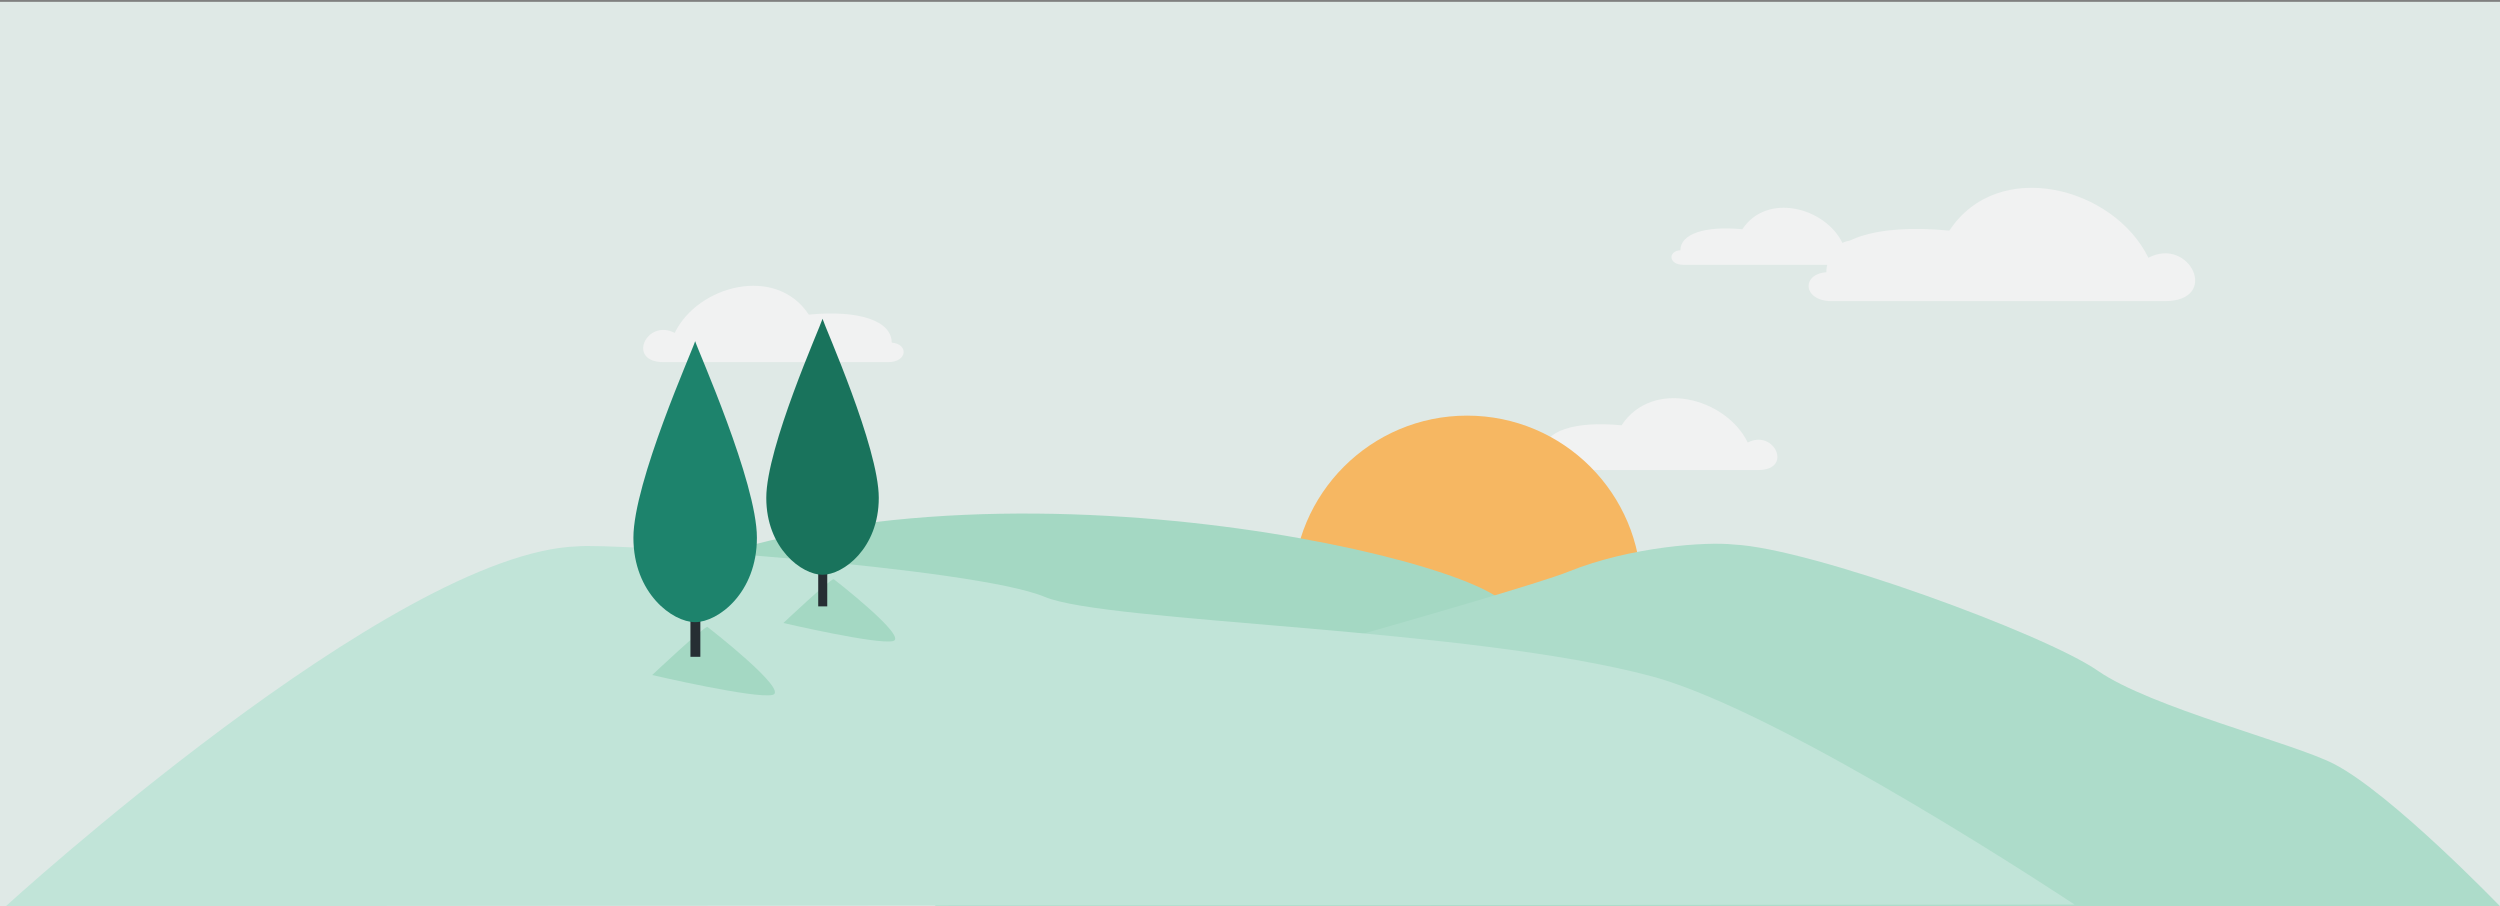 <?xml version="1.0" encoding="utf-8"?>
<!-- Generator: Adobe Illustrator 24.2.1, SVG Export Plug-In . SVG Version: 6.00 Build 0)  -->
<svg version="1.1" id="Layer_1" xmlns="http://www.w3.org/2000/svg" xmlns:xlink="http://www.w3.org/1999/xlink" x="0px" y="0px"
	 viewBox="0 0 800 290" style="enable-background:new 0 0 800 290;" xml:space="preserve">
<rect x="0" y="0" width="800" height="290" fill="#808080" stroke="none"/>
<style type="text/css">
	.st0{fill:#DFE9E6;}
	.st1{fill:#F1F2F2;}
	.st2{fill:#F6B762;}
	.st3{fill:#A4D8C3;}
	.st4{fill:#ADDCCA;}
	.st5{fill:#C1E4D8;}
	.st6{fill:#262E33;}
	.st7{fill:#1D836C;}
	.st8{fill:#19735C;}
</style>
<rect y="0.59" class="st0" width="800" height="289.41"/>
<g>
	<path class="st1" d="M495.01,150.42c0,0,56.18,0,67.57,0c11.38,0,5.14-13.22-3.3-8.81c-6.98-14.32-30.48-20.56-40.39-5.51
		c-15.06-1.47-24.97,1.84-24.97,8.45C488.77,144.91,489.14,150.42,495.01,150.42z"/>
	<circle class="st2" cx="469.47" cy="188.74" r="55.74"/>
	<path class="st1" d="M538.6,84.73c0,0,44.57,0,53.6,0s4.08-10.49-2.62-6.99c-5.53-11.36-24.18-16.31-32.04-4.37
		c-11.94-1.17-19.81,1.46-19.81,6.7C533.64,80.36,533.93,84.73,538.6,84.73z"/>
	<path class="st1" d="M586.16,96.37c0,0,88.58,0,106.53,0s8.11-20.84-5.21-13.89c-11-22.58-48.05-32.42-63.68-8.68
		c-23.74-2.32-39.37,2.89-39.37,13.32C576.32,87.69,576.9,96.37,586.16,96.37z"/>
	<path class="st1" d="M284.18,115.89c0,0-59.7,0-71.79,0s-5.46-14.05,3.51-9.36c7.41-15.22,32.39-21.85,42.92-5.85
		c16-1.56,26.53,1.95,26.53,8.97C290.81,110.04,290.42,115.89,284.18,115.89z"/>
	<g>
		<path class="st3" d="M478.79,190.85L341.05,244.2L182.04,200C273.29,137.38,450.81,172.51,478.79,190.85z"/>
		<path class="st4" d="M299.31,290c0,0-6.41-49.07,31.38-57.94c9.37-2.2,153.88-42.14,171.2-49.13c20.05-8.09,44.47-9.64,52.91-8.68
			c24.64,1.14,99.57,28.61,116.48,40.38c16.92,11.77,62.49,23.09,75.59,29.83C765.27,253.94,800,290,800,290H299.31z"/>
		<path class="st5" d="M663.84,289.45c0,0-92.52-61.51-135.16-72.99c-58.36-15.7-174.52-17.15-194.31-25.44
			c-22.91-9.59-139.82-17.34-149.45-16.19C125.94,176.64,1.85,290,1.85,290L663.84,289.45z"/>
	</g>
	<g>
		<path class="st3" d="M226.38,200.6c-1.36,0-17.68,15.41-17.68,15.41s33.1,7.71,38.54,6.35C252.68,221,226.38,200.6,226.38,200.6z"
			/>
		<rect x="220.94" y="178.44" class="st6" width="3.17" height="31.74"/>
		<path class="st7" d="M222.45,109.17c0.81,2.82,19.76,45.16,19.76,62.9s-12.5,27.02-19.76,27.02s-19.76-9.27-19.76-27.02
			S221.65,111.99,222.45,109.17z"/>
	</g>
	<g>
		<path class="st3" d="M266.79,185.32c-1.24,0-16.11,14.04-16.11,14.04s30.16,7.02,35.11,5.78
			C290.75,203.9,266.79,185.32,266.79,185.32z"/>
		<rect x="261.83" y="165.12" class="st6" width="2.89" height="28.92"/>
		<path class="st8" d="M263.21,102.01c0.73,2.57,18,41.15,18,57.31s-11.39,24.61-18,24.61s-18-8.45-18-24.61
			S262.47,104.58,263.21,102.01z"/>
	</g>
</g>
</svg>
